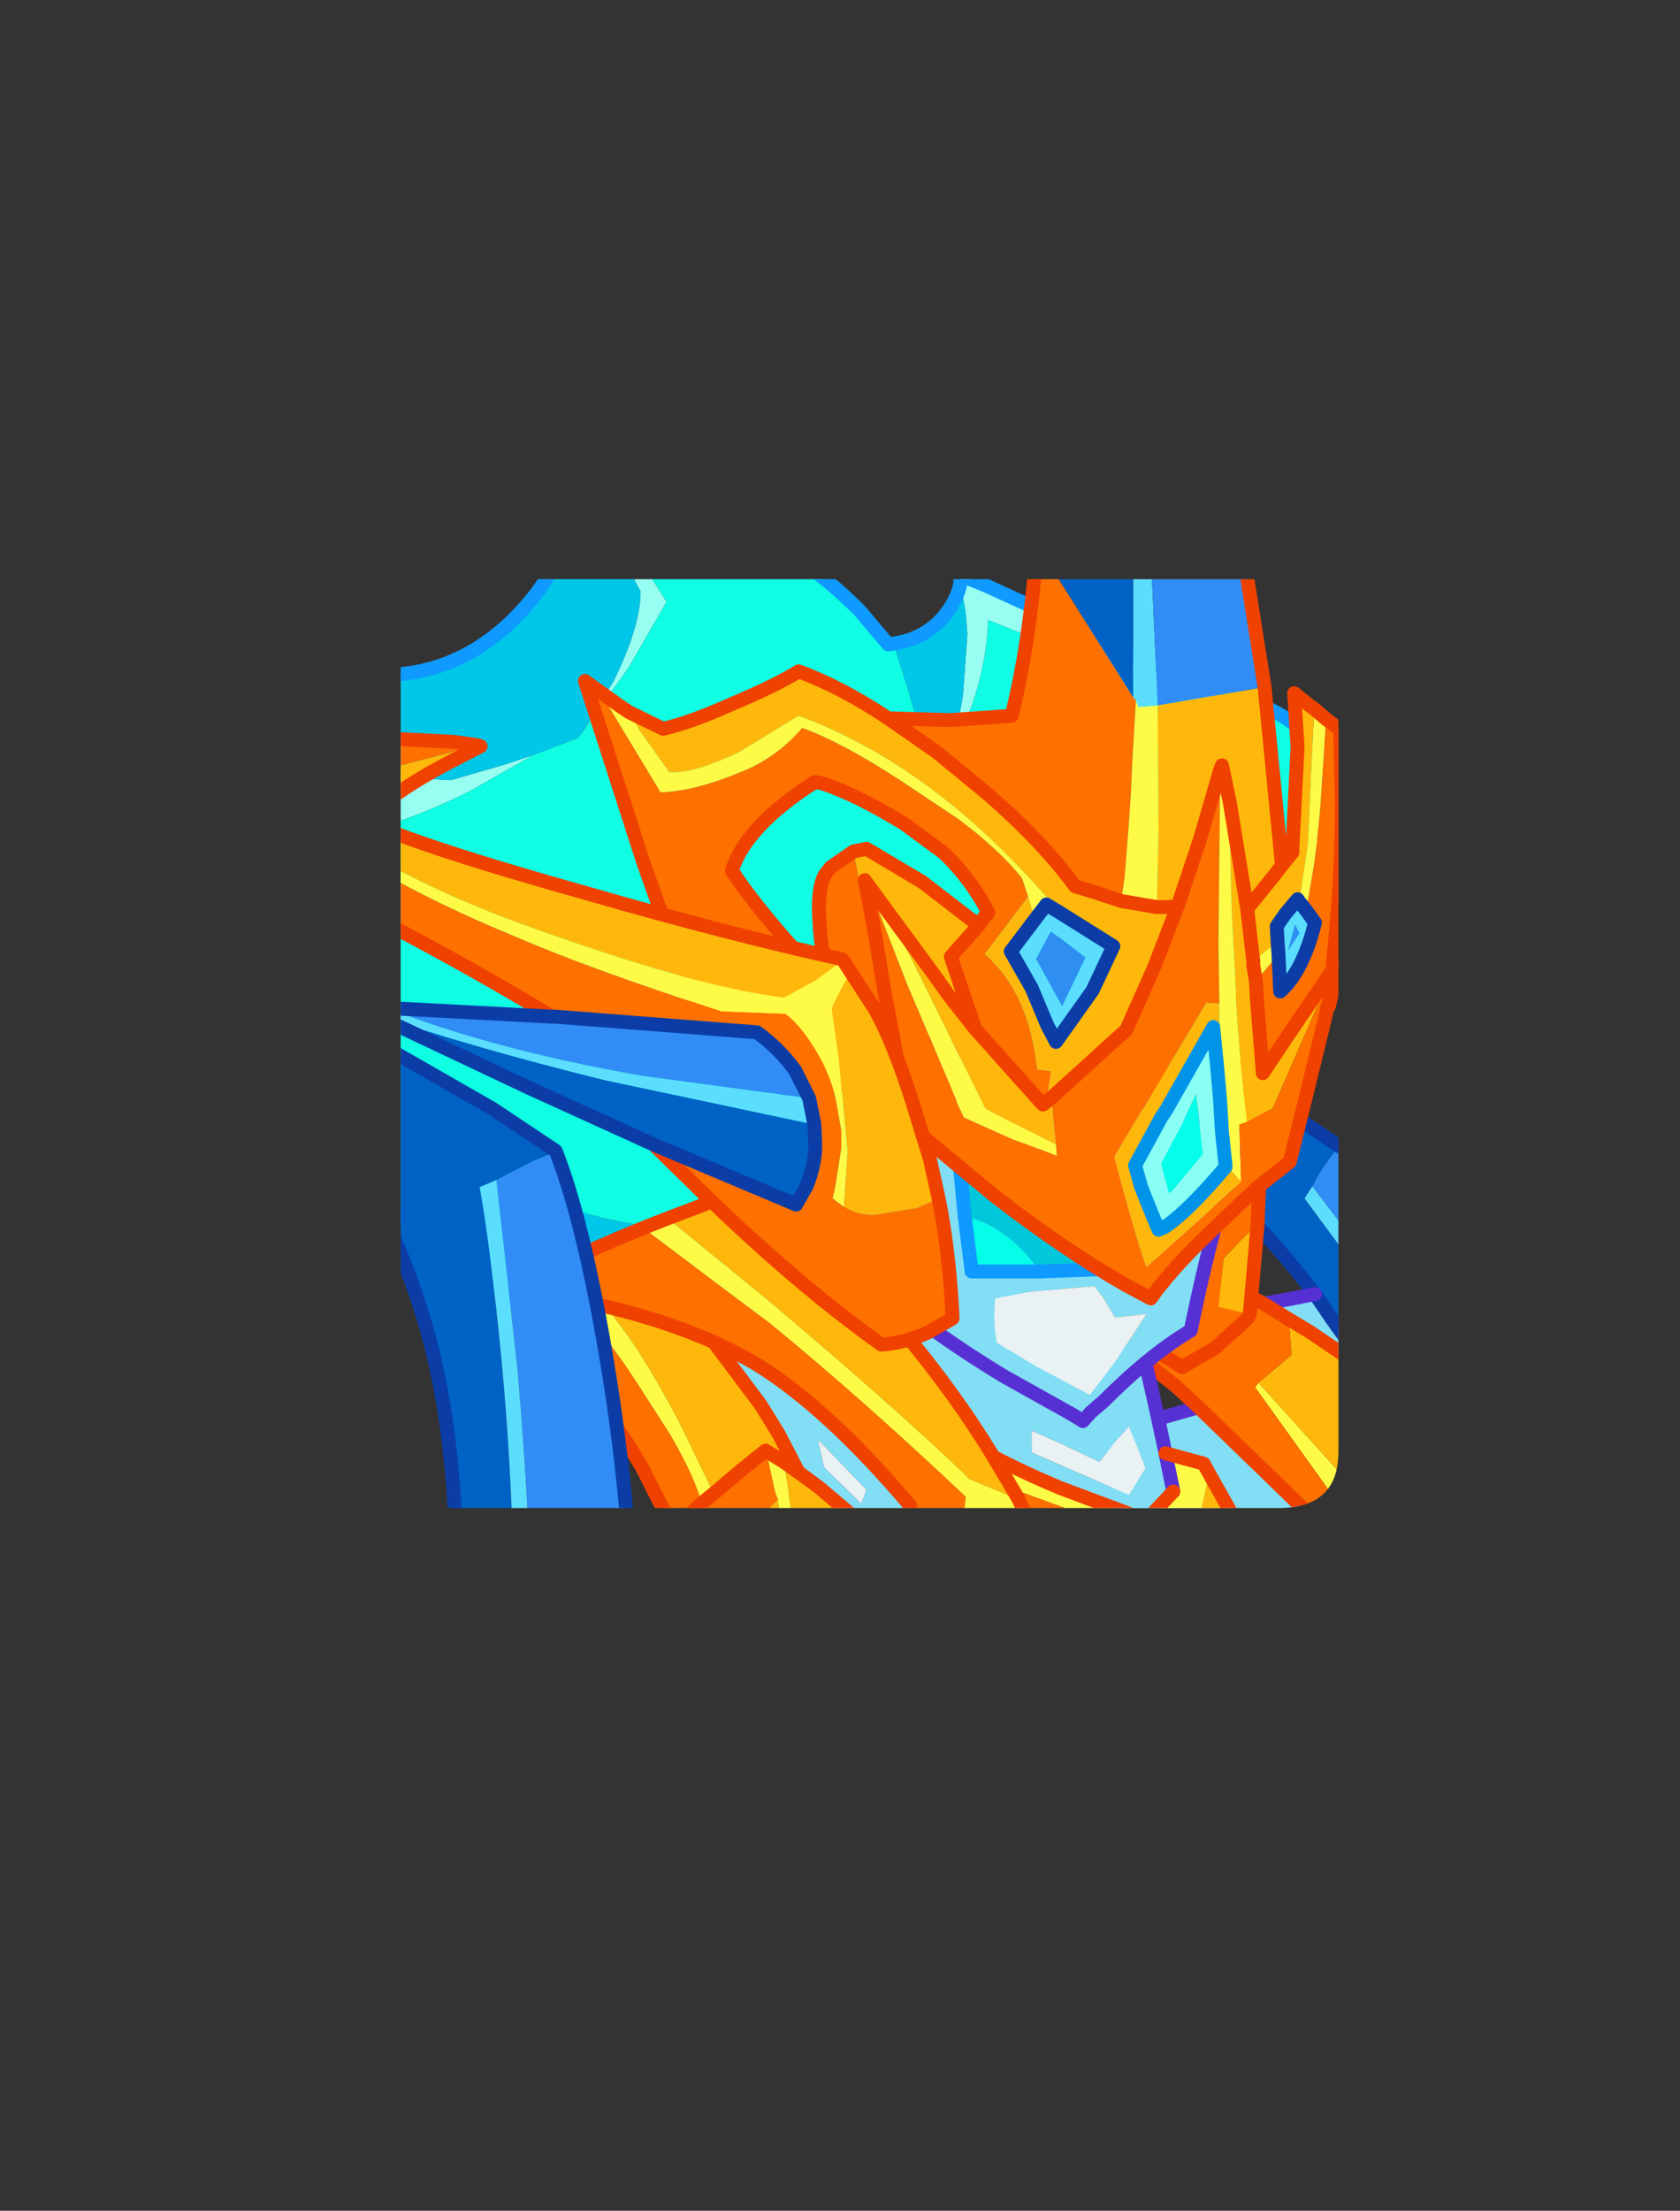 <?xml version="1.0" encoding="UTF-8" standalone="no"?>
<svg xmlns:ffdec="https://www.free-decompiler.com/flash" xmlns:xlink="http://www.w3.org/1999/xlink" ffdec:objectType="frame" height="127.1px" width="96.65px" xmlns="http://www.w3.org/2000/svg">
  <rect width="100%" height="100%" fill="#333333" stroke="none"/>
  <g transform="matrix(1.0, 0.0, 0.0, 1.0, 23.05, 33.3)">
    <clipPath id="clipPath0" transform="matrix(1.0, 0.0, 0.0, 1.0, 0.0, 0.0)">
      <path d="M50.5 0.0 Q53.95 0.0 53.95 3.3 L53.95 50.15 Q53.95 53.4 50.5 53.4 L3.3 53.4 Q0.0 53.4 0.0 50.15 L0.0 3.3 Q0.0 0.0 3.3 0.0 L50.5 0.0" fill="#000000" fill-rule="evenodd" stroke="none"/>
    </clipPath>
    <g clip-path="url(#clipPath0)">
      <use ffdec:characterId="2" height="127.1" transform="matrix(1.0, 0.0, 0.0, 1.0, -23.05, -33.3)" width="96.65" xlink:href="#shape1"/>
    </g>
    <use ffdec:characterId="3" height="53.4" transform="matrix(1.0, 0.0, 0.0, 1.0, 0.0, 0.0)" width="53.95" xlink:href="#shape2"/>
  </g>
  <defs>
    <g id="shape1" transform="matrix(1.0, 0.0, 0.0, 1.0, 23.05, 33.3)">
      <path d="M32.2 0.25 L32.2 -0.2 Q32.95 0.05 33.75 0.4 L40.75 3.6 Q45.75 6.1 50.05 7.5 46.35 7.5 43.1 6.05 L33.8 2.35 Q33.7 5.95 31.75 9.9 L30.2 12.65 30.35 10.85 30.5 11.75 Q31.9 9.6 32.35 6.65 L32.6 3.15 32.5 1.9 32.2 0.25 M-11.25 2.75 L-7.45 2.7 -5.2 6.55 Q-1.35 11.55 2.9 11.55 L6.0 10.65 7.65 10.1 4.05 12.15 Q0.45 13.95 -2.4 14.55 -4.4 9.45 -7.55 5.8 -9.2 3.85 -11.25 2.75 M7.25 -5.65 L7.15 -5.8 10.6 -5.5 12.5 -3.1 15.3 1.3 13.1 5.1 10.45 8.8 10.9 8.1 11.8 6.55 12.2 5.95 Q13.8 2.75 13.8 0.7 L13.1 -0.6 Q11.1 -3.65 7.25 -5.65" fill="#98fff3" fill-rule="evenodd" stroke="none"/>
      <path d="M16.75 43.1 Q14.7 43.75 12.95 44.5 5.05 41.7 -0.05 36.75 -3.4 33.45 -5.9 28.0 L-7.25 24.75 Q-6.85 22.05 -6.85 20.0 -6.85 13.9 -8.35 9.45 -5.95 11.55 -4.1 15.35 -1.8 20.3 -2.0 25.05 1.3 31.5 6.05 34.45 10.0 36.9 15.8 37.35 16.8 39.35 16.8 41.4 L16.75 43.1 M-7.45 2.7 L-6.45 2.65 -6.05 3.1 -4.25 4.5 Q-2.5 5.5 -1.0 5.5 3.2 5.5 6.45 2.35 7.95 0.85 8.65 -0.5 L8.05 -3.65 7.25 -5.65 Q11.1 -3.65 13.1 -0.6 L13.8 0.7 Q13.8 2.75 12.2 5.95 L11.8 6.55 10.9 8.1 10.45 8.8 10.2 9.15 10.15 9.15 7.65 10.1 6.0 10.65 2.9 11.55 Q-1.35 11.55 -5.2 6.55 L-7.45 2.7 M28.35 3.7 Q30.1 3.45 31.2 2.2 32.0 1.25 32.2 0.25 L32.5 1.9 32.6 3.15 32.35 6.65 Q31.9 9.6 30.5 11.75 L30.35 10.85 29.8 8.5 29.25 6.55 28.35 3.7" fill="#00c8e9" fill-rule="evenodd" stroke="none"/>
      <path d="M50.05 7.5 Q53.8 9.35 53.35 13.0 L53.1 15.05 Q52.35 19.6 49.95 25.35 47.3 31.7 45.15 35.45 L43.3 38.5 Q38.15 38.05 28.2 40.1 21.7 41.4 16.75 43.1 L16.8 41.4 Q16.8 39.35 15.8 37.35 10.0 36.9 6.05 34.45 1.3 31.5 -2.0 25.05 -1.8 20.3 -4.1 15.35 -5.95 11.55 -8.35 9.45 -9.75 5.35 -12.45 2.75 L-11.25 2.75 Q-9.2 3.85 -7.55 5.8 -4.4 9.45 -2.4 14.55 0.45 13.95 4.05 12.15 L7.65 10.1 10.15 9.15 10.2 9.15 10.45 8.8 13.1 5.1 15.3 1.3 12.5 -3.1 10.6 -5.5 11.2 -5.5 Q14.35 -5.1 19.0 -3.2 22.9 -1.7 26.4 1.8 L28.05 3.75 28.35 3.7 29.25 6.55 29.8 8.5 30.35 10.85 30.2 12.65 31.75 9.9 Q33.7 5.95 33.8 2.35 L43.1 6.05 Q46.35 7.5 50.05 7.5" fill="#0fffe5" fill-rule="evenodd" stroke="none"/>
      <path d="M32.2 0.25 L32.2 -0.2 Q32.95 0.05 33.75 0.4 L40.75 3.6 Q45.75 6.1 50.05 7.5 53.8 9.35 53.35 13.0 L53.1 15.05 Q52.35 19.6 49.95 25.35 47.3 31.7 45.15 35.45 L43.3 38.5 Q38.15 38.05 28.2 40.1 21.7 41.4 16.75 43.1 14.7 43.75 12.95 44.5 5.05 41.7 -0.05 36.75 -3.4 33.45 -5.9 28.0 L-7.25 24.75 Q-6.85 22.05 -6.85 20.0 -6.85 13.9 -8.35 9.45 -9.75 5.35 -12.45 2.75 L-11.25 2.75 -7.45 2.7 -6.45 2.65 -6.05 3.1 -4.25 4.5 Q-2.5 5.5 -1.0 5.5 3.2 5.5 6.45 2.35 7.95 0.85 8.65 -0.5 L8.05 -3.65 7.25 -5.65 7.15 -5.8 10.6 -5.5 11.2 -5.5 Q14.35 -5.1 19.0 -3.2 22.9 -1.7 26.4 1.8 L28.05 3.75 28.35 3.7 Q30.1 3.45 31.2 2.2 32.0 1.25 32.2 0.25 Z" fill="none" stroke="#0e9bff" stroke-linecap="round" stroke-linejoin="round" stroke-width="0.8"/>
      <path d="M65.95 44.95 L66.55 45.2 67.45 45.6 71.5 54.45 71.35 54.95 71.05 56.05 68.25 50.15 65.95 44.95" fill="#eaf2f4" fill-rule="evenodd" stroke="none"/>
      <path d="M65.95 44.95 L68.25 50.15 71.05 56.05 71.35 54.95 71.5 54.45 67.45 45.6 66.55 45.2 65.95 44.95 M62.3 41.45 Q64.95 42.15 67.15 43.15 68.9 45.85 70.7 50.0 L72.85 55.3 73.2 56.35 72.0 58.6 Q71.0 60.05 69.55 60.65 L69.7 58.6 69.75 57.4 69.75 57.05 69.55 56.65 64.75 46.25 62.3 41.45 M55.8 45.65 L53.55 44.15 52.35 43.3 51.1 42.55 49.65 41.65 51.05 41.4 52.6 41.1 53.55 42.5 55.8 45.65 M52.15 64.6 L51.55 64.6 45.05 64.0 42.05 63.35 41.3 58.65 40.15 49.25 45.9 47.6 52.2 53.7 52.55 60.1 52.15 64.4 52.15 64.6" fill="#82dff5" fill-rule="evenodd" stroke="none"/>
      <path d="M54.0 32.6 L54.3 32.8 59.75 37.05 61.05 39.25 62.3 41.45 64.75 46.25 69.55 56.65 69.75 57.05 69.75 57.4 68.1 57.65 67.35 57.65 67.15 57.65 65.6 53.45 61.25 51.6 61.15 51.6 61.15 51.55 60.45 48.55 59.2 43.75 53.55 36.35 52.45 34.9 Q52.95 33.9 53.55 33.15 L54.0 32.6" fill="#318ef6" fill-rule="evenodd" stroke="none"/>
      <path d="M69.55 60.65 L69.3 63.7 69.3 64.1 69.2 64.9 69.0 66.4 68.7 68.35 67.25 69.7 65.75 70.95 66.45 67.4 66.75 65.85 67.4 62.3 66.5 59.4 66.25 58.6 65.05 55.0 61.1 52.55 61.0 52.85 60.5 54.1 58.85 58.6 58.35 59.75 58.4 56.45 58.4 54.95 58.05 48.3 58.0 47.7 57.95 47.35 57.2 46.8 55.8 45.65 53.55 42.5 52.6 41.1 Q49.3 36.85 46.65 34.7 L47.05 31.95 51.9 31.2 53.55 32.3 54.0 32.6 53.55 33.15 Q52.95 33.9 52.45 34.9 L52.0 35.6 53.55 37.7 58.4 44.2 60.55 51.3 61.15 51.6 61.25 51.6 65.6 53.45 67.15 57.65 67.35 57.65 68.1 57.65 69.75 57.4 69.7 58.6 69.55 60.65" fill="#0062c6" fill-rule="evenodd" stroke="none"/>
      <path d="M52.45 34.9 L53.55 36.35 59.2 43.75 60.45 48.55 61.15 51.55 61.15 51.6 60.55 51.3 58.4 44.2 53.55 37.7 52.0 35.6 52.45 34.9" fill="#5bdfff" fill-rule="evenodd" stroke="none"/>
      <path d="M63.8 68.35 L64.4 67.0 64.1 70.65 64.05 71.25 63.8 73.95 Q63.45 74.05 63.2 74.25 L63.5 72.05 63.65 70.65 63.65 70.4 63.65 70.3 63.8 68.35" fill="#fffc46" fill-rule="evenodd" stroke="none"/>
      <path d="M54.0 32.6 L54.3 32.8 59.75 37.05 61.05 39.25 62.3 41.45 64.75 46.25 69.55 56.65 69.75 57.05 69.75 57.4 69.7 58.6 69.55 60.65 69.3 63.7 69.3 64.1 69.2 64.9 69.0 66.4 68.7 68.35 67.25 69.7 65.75 70.95 M52.6 41.1 Q49.3 36.85 46.65 34.7 L47.05 31.95 51.9 31.2 53.55 32.3 54.0 32.6 M55.8 45.65 L53.55 42.5 52.6 41.1" fill="none" stroke="#0c3da8" stroke-linecap="round" stroke-linejoin="round" stroke-width="0.8"/>
      <path d="M62.3 41.45 Q64.95 42.15 67.15 43.15 68.9 45.85 70.7 50.0 L72.85 55.3 73.2 56.35 72.0 58.6 Q71.0 60.05 69.55 60.65 M49.65 41.65 L51.05 41.4 52.6 41.1 M52.15 64.6 L51.55 64.6 45.05 64.0 42.05 63.35 41.3 58.65 40.15 49.25 45.9 47.6" fill="none" stroke="#5730d4" stroke-linecap="round" stroke-linejoin="round" stroke-width="0.8"/>
      <path d="M58.4 69.7 L58.55 69.75 59.25 70.85 58.9 72.1 59.1 72.4 61.75 78.55 64.6 84.55 62.95 86.85 59.7 90.65 60.05 89.65 63.1 86.1 64.0 84.6 61.45 78.8 Q59.75 74.9 58.1 72.45 L57.95 72.25 58.4 69.7" fill="#fffc46" fill-rule="evenodd" stroke="none"/>
      <path d="M60.05 89.65 L60.25 88.7 60.75 86.3 62.2 83.7 Q61.35 80.15 59.15 76.95 57.1 73.95 54.65 72.7 L54.9 68.0 56.85 68.85 58.4 69.7 57.95 72.25 58.1 72.45 Q59.75 74.9 61.45 78.8 L64.0 84.6 63.1 86.1 60.05 89.65" fill="#ff7000" fill-rule="evenodd" stroke="none"/>
      <path d="M59.25 70.85 Q60.95 73.3 63.05 77.65 66.1 83.9 65.95 85.4 L65.5 86.35 Q62.8 91.4 59.2 92.05 L59.7 90.65 62.95 86.85 64.6 84.55 61.75 78.55 59.1 72.4 58.9 72.1 59.25 70.85" fill="#ffb90b" fill-rule="evenodd" stroke="none"/>
      <path d="M58.4 69.7 L58.55 69.75 59.25 70.85 Q60.95 73.3 63.05 77.65 66.1 83.9 65.95 85.4 L65.5 86.35 Q62.8 91.4 59.2 92.05 L59.7 90.65 60.05 89.65 60.25 88.7 60.75 86.3 62.2 83.7 Q61.35 80.15 59.15 76.95 57.1 73.95 54.65 72.7 L54.9 68.0 56.85 68.85 58.4 69.7 Z" fill="none" stroke="#f04100" stroke-linecap="round" stroke-linejoin="round" stroke-width="0.8"/>
      <path d="M49.35 46.2 L54.6 52.0 55.55 50.55 56.25 49.2 57.2 46.8 57.95 47.35 58.0 47.7 58.05 48.3 56.85 50.1 55.95 51.7 55.1 53.5 55.1 58.3 55.2 60.2 54.35 59.45 54.35 53.7 49.15 46.45 49.35 46.2 M61.0 52.85 L61.1 52.55 61.95 53.05 62.05 53.35 62.8 54.9 62.85 54.95 64.55 58.95 63.4 56.85 63.15 57.6 62.45 56.05 61.0 52.85" fill="#fffc46" fill-rule="evenodd" stroke="none"/>
      <path d="M57.2 46.8 L56.25 49.2 55.55 50.55 54.6 52.0 49.35 46.2 51.25 44.6 51.1 42.55 52.35 43.3 55.8 45.65 57.2 46.8 M55.2 60.2 L55.1 58.3 55.1 53.5 55.95 51.7 56.85 50.1 58.05 48.3 58.4 54.95 57.1 57.65 55.6 60.7 55.2 60.2 M61.95 53.05 L65.05 55.0 66.5 59.4 67.4 62.3 66.75 65.85 66.45 67.4 65.75 70.95 65.65 71.2 65.2 73.2 Q64.45 73.6 63.8 73.95 L64.05 71.25 64.1 70.65 64.4 67.0 64.95 65.65 65.9 62.7 65.15 60.45 64.55 58.95 62.85 54.95 62.8 54.9 62.05 53.35 61.95 53.05 M62.45 56.05 L63.15 57.6 61.1 64.05 Q61.7 65.45 62.45 66.65 L63.65 68.65 63.8 68.35 63.65 70.3 63.65 70.4 63.65 70.65 61.65 67.75 59.75 64.5 62.45 56.05" fill="#ffb90b" fill-rule="evenodd" stroke="none"/>
      <path d="M49.35 46.2 L49.15 46.45 54.35 53.7 54.35 59.45 55.2 60.2 55.6 60.7 57.1 57.65 58.4 54.95 58.4 56.45 58.35 59.75 60.5 54.1 61.0 52.85 62.45 56.05 59.75 64.5 61.65 67.75 63.65 70.65 63.5 72.05 63.2 74.25 61.65 74.85 Q59.95 71.3 59.2 69.2 L58.65 67.7 58.0 65.6 54.5 67.15 51.65 68.3 52.15 64.6 52.15 64.4 52.55 60.1 52.2 53.7 45.9 47.6 44.6 46.4 39.2 42.15 46.35 39.9 49.65 41.65 51.1 42.55 51.25 44.6 49.35 46.2 M58.0 65.6 L57.1 62.8 58.35 59.75 57.1 62.8 58.0 65.6" fill="#ff7000" fill-rule="evenodd" stroke="none"/>
      <path d="M64.55 58.95 L65.15 60.45 65.9 62.7 64.95 65.65 64.4 67.0 63.8 68.35 63.65 68.65 62.45 66.65 Q61.7 65.45 61.1 64.05 L63.15 57.6 63.4 56.85 64.55 58.95 M63.8 65.0 L64.65 62.7 63.75 60.05 Q63.25 61.2 62.5 63.9 L63.65 65.35 63.8 65.0" fill="#8afff5" fill-rule="evenodd" stroke="none"/>
      <path d="M63.8 65.0 L63.65 65.35 62.5 63.9 Q63.25 61.2 63.75 60.05 L64.65 62.7 63.8 65.0" fill="#04ffeb" fill-rule="evenodd" stroke="none"/>
      <path d="M58.05 48.3 L58.0 47.7 57.95 47.35 57.2 46.8 55.8 45.65 52.35 43.3 51.1 42.55 49.65 41.65 46.35 39.9 39.2 42.15 44.6 46.4 45.9 47.6 52.2 53.7 52.55 60.1 52.15 64.4 52.15 64.6 51.65 68.3 54.5 67.15 58.0 65.6 58.65 67.7 59.2 69.2 Q59.95 71.3 61.65 74.85 L63.2 74.25 Q63.45 74.05 63.8 73.95 64.45 73.6 65.2 73.2 L65.65 71.2 65.75 70.95 66.45 67.4 66.75 65.85 67.4 62.3 66.5 59.4 65.05 55.0 61.95 53.05 61.1 52.55 61.0 52.85 60.5 54.1 58.35 59.75 57.1 62.8 58.0 65.6 M58.4 54.95 L58.4 56.45 58.35 59.75 M58.05 48.3 L58.4 54.95" fill="none" stroke="#f04100" stroke-linecap="round" stroke-linejoin="round" stroke-width="0.8"/>
      <path d="M64.55 58.95 L65.15 60.45 65.9 62.7 64.95 65.65 64.4 67.0 63.8 68.35 63.65 68.65 62.45 66.65 Q61.7 65.45 61.1 64.05 L63.15 57.6 63.4 56.85 64.55 58.95 Z" fill="none" stroke="#0095e9" stroke-linecap="round" stroke-linejoin="round" stroke-width="0.8"/>
      <path d="M25.55 39.55 L26.75 39.4 31.7 39.15 34.75 40.2 42.15 42.5 Q42.75 44.3 44.0 50.25 L44.45 52.45 42.9 54.1 37.95 52.25 Q35.8 51.35 34.1 50.45 31.95 46.9 28.95 43.3 L25.55 39.55 M28.55 56.35 L24.1 52.6 23.15 51.85 21.75 49.15 20.7 47.45 18.0 43.85 Q19.3 44.45 20.5 45.15 24.6 47.7 29.3 53.25 L28.55 56.35 M38.1 49.75 L36.3 48.95 36.3 50.2 41.9 52.65 42.85 51.1 41.9 48.7 41.1 49.6 40.2 50.75 38.1 49.75 M24.35 51.05 L26.5 53.15 26.8 52.35 24.0 49.45 24.35 51.05" fill="#82dff5" fill-rule="evenodd" stroke="none"/>
      <path d="M38.1 49.75 L40.2 50.75 41.1 49.6 41.9 48.7 42.85 51.1 41.9 52.65 36.3 50.2 36.3 48.95 38.1 49.75 M24.35 51.05 L24.0 49.45 26.8 52.35 26.5 53.15 24.35 51.05" fill="#eaf2f4" fill-rule="evenodd" stroke="none"/>
      <path d="M46.5 51.4 L48.55 55.05 50.0 57.8 49.75 58.35 49.2 59.6 48.3 61.45 47.15 58.9 46.8 58.15 46.05 56.65 45.75 56.15 45.55 55.85 46.5 51.4 M55.4 70.55 L56.8 70.85 57.35 74.75 55.8 75.1 54.35 80.05 52.5 84.9 52.3 81.05 52.3 80.85 52.3 80.15 52.55 79.35 53.5 75.55 54.35 72.2 55.3 72.0 55.4 70.55 M26.1 69.85 L27.6 65.0 28.05 63.15 Q30.35 60.5 31.85 57.25 L33.5 53.8 35.9 55.95 37.3 57.5 Q35.8 60.2 32.45 63.8 L32.05 64.15 32.05 64.2 30.2 66.15 26.1 69.85 M23.15 51.85 L22.05 51.15 21.05 50.5 18.15 52.85 16.0 48.4 15.15 46.85 Q13.55 43.95 11.75 41.8 15.15 42.6 18.0 43.85 L20.7 47.45 21.75 49.15 23.15 51.85 M15.35 36.75 L20.35 34.85 Q22.8 36.65 25.55 39.55 L28.95 43.3 Q31.95 46.9 34.1 50.45 L35.2 52.3 35.55 52.9 35.05 52.7 32.65 51.7 32.55 51.55 Q28.25 47.45 21.6 41.85 L15.35 36.75 M32.85 65.45 L34.0 68.45 35.0 70.55 34.65 70.85 32.95 70.25 32.6 67.95 32.3 66.05 32.85 65.45 M34.7 72.65 L34.9 73.1 35.35 74.05 Q36.2 75.8 36.9 76.45 36.75 76.55 36.55 76.75 L35.7 76.5 34.45 76.1 34.1 74.05 34.05 73.55 34.7 72.65 M55.75 71.95 L55.3 72.0 55.75 71.95" fill="#ffb90b" fill-rule="evenodd" stroke="none"/>
      <path d="M44.0 50.25 L46.2 50.85 46.5 51.4 45.55 55.85 45.75 56.15 46.05 56.65 46.8 58.15 47.15 58.9 48.3 61.45 48.05 61.9 47.9 62.2 45.55 58.15 45.2 57.6 43.7 55.4 35.2 52.3 34.1 50.45 Q35.8 51.35 37.95 52.25 L42.9 54.1 44.45 52.45 44.0 50.25 M52.5 84.9 L52.45 84.95 52.15 84.75 51.55 82.05 51.4 81.45 51.1 80.4 44.7 75.85 Q40.4 72.95 38.05 71.9 L38.65 71.4 41.3 72.6 Q44.1 73.9 45.3 74.65 L51.2 78.45 51.4 78.65 51.85 77.7 54.0 72.25 54.35 72.2 53.5 75.55 52.55 79.35 52.3 80.15 52.3 80.85 52.3 81.05 52.5 84.9 M28.05 63.15 L28.1 62.65 30.2 59.5 Q32.25 55.7 32.5 52.75 26.4 47.0 21.2 42.75 L13.95 37.3 15.35 36.75 21.6 41.85 Q28.25 47.45 32.55 51.55 L32.65 51.7 35.05 52.7 35.55 52.9 37.45 57.1 37.35 57.3 37.3 57.5 35.9 55.95 33.5 53.8 31.85 57.25 Q30.35 60.5 28.05 63.15 M18.15 52.85 L17.4 53.5 Q17.05 51.8 15.45 49.1 L13.65 46.3 Q11.7 43.25 9.8 41.4 L11.75 41.8 Q13.55 43.95 15.15 46.85 L16.0 48.4 18.15 52.85 M32.3 66.05 L32.6 67.95 32.95 70.25 32.3 69.9 32.2 69.85 31.85 66.55 32.3 66.05 M34.05 73.55 L34.1 74.05 34.45 76.1 33.85 75.85 33.7 74.0 34.05 73.55" fill="#fffc46" fill-rule="evenodd" stroke="none"/>
      <path d="M29.75 78.25 L28.45 75.65 31.9 73.15 32.05 73.0 32.05 73.4 32.45 76.3 29.75 78.25 M26.75 74.0 L25.55 71.4 26.1 69.85 30.2 66.15 30.35 67.65 30.75 70.4 26.75 74.0 M37.3 57.5 L37.35 57.3 41.6 59.35 47.75 62.35 47.9 62.2 48.05 61.9 48.95 63.9 Q50.5 67.45 51.05 69.3 L51.2 70.45 51.3 75.1 51.2 78.45 45.3 74.65 Q44.1 73.9 41.3 72.6 L38.65 71.4 38.05 71.9 36.5 73.1 35.35 74.05 34.9 73.1 34.7 72.65 34.1 71.35 34.65 70.85 35.0 70.55 34.0 68.45 32.85 65.45 32.45 63.8 Q35.8 60.2 37.3 57.5" fill="#0062c6" fill-rule="evenodd" stroke="none"/>
      <path d="M52.15 84.75 L49.8 83.45 45.25 80.55 39.85 76.7 39.3 77.05 Q34.7 79.6 32.75 80.8 L32.3 81.05 31.75 79.9 30.15 80.95 28.85 78.9 29.75 78.25 32.45 76.3 32.05 73.4 32.05 73.0 31.9 73.15 28.45 75.65 27.3 76.4 26.4 75.4 25.9 74.75 26.75 74.0 30.75 70.4 30.35 67.65 30.2 66.15 32.05 64.2 32.05 64.15 32.45 63.8 32.85 65.45 32.3 66.05 31.85 66.55 32.2 69.85 32.3 69.9 32.95 70.25 34.65 70.85 34.1 71.35 34.7 72.65 34.05 73.55 33.7 74.0 33.85 75.85 34.45 76.1 35.7 76.5 36.55 76.75 Q36.75 76.55 36.9 76.45 36.2 75.8 35.35 74.05 L36.5 73.1 38.05 71.9 Q40.4 72.95 44.7 75.85 L51.1 80.4 51.4 81.45 51.55 82.05 52.15 84.75 M28.1 62.65 L28.7 58.2 28.9 56.7 28.55 56.35 29.3 53.25 Q24.6 47.7 20.5 45.15 19.3 44.45 18.0 43.85 15.15 42.6 11.75 41.8 L9.8 41.4 Q11.7 43.25 13.65 46.3 L15.45 49.1 Q17.05 51.8 17.4 53.5 L15.85 54.95 13.9 51.1 Q11.1 46.2 7.4 43.7 L6.7 40.95 6.6 40.55 7.9 39.9 12.5 37.9 13.95 37.3 21.2 42.75 Q26.4 47.0 32.5 52.75 32.25 55.7 30.2 59.5 L28.1 62.65 M35.55 52.9 L35.2 52.3 43.7 55.4 45.2 57.6 45.55 58.15 47.9 62.2 47.75 62.35 41.6 59.35 37.35 57.3 37.45 57.1 35.55 52.9 M9.8 41.4 L6.7 40.95 9.8 41.4 M34.1 71.35 L33.65 71.75 33.25 72.05 32.15 72.95 32.05 73.0 32.15 72.95 33.25 72.05 33.65 71.75 34.1 71.35 M36.55 76.75 L34.85 77.9 31.75 79.9 34.85 77.9 36.55 76.75" fill="#ff7000" fill-rule="evenodd" stroke="none"/>
      <path d="M49.75 58.35 Q52.55 60.15 53.95 61.35 54.6 62.95 54.95 65.45 L55.4 70.55 55.3 72.0 54.35 72.2 54.0 72.25 51.85 77.7 51.85 77.1 52.0 72.8 51.95 69.05 48.3 61.45 49.2 59.6 49.75 58.35" fill="#318ef6" fill-rule="evenodd" stroke="none"/>
      <path d="M51.2 78.45 L51.3 75.1 51.2 70.45 51.05 69.3 Q50.5 67.45 48.95 63.9 L48.05 61.9 48.3 61.45 51.95 69.05 52.0 72.8 51.85 77.1 51.85 77.7 51.4 78.65 51.2 78.45" fill="#5bdfff" fill-rule="evenodd" stroke="none"/>
      <path d="M25.55 39.55 L26.75 39.4 31.7 39.15 34.75 40.2 42.15 42.5 Q42.75 44.3 44.0 50.25 L44.45 52.45" fill="none" stroke="#5730d4" stroke-linecap="round" stroke-linejoin="round" stroke-width="0.8"/>
      <path d="M44.0 50.25 L46.2 50.85 46.5 51.4 48.55 55.05 50.0 57.8 49.75 58.35 49.2 59.6 48.3 61.45 48.05 61.9 47.9 62.2 47.75 62.35 41.6 59.35 37.35 57.3 37.45 57.1 35.55 52.9 35.2 52.3 34.1 50.45 Q35.8 51.35 37.95 52.25 L42.9 54.1 44.45 52.45 M55.4 70.55 L56.8 70.85 57.35 74.75 55.8 75.1 54.35 80.05 52.5 84.9 52.45 84.95 52.15 84.75 49.8 83.45 45.25 80.55 39.85 76.7 39.3 77.05 Q34.7 79.6 32.75 80.8 L32.3 81.05 31.75 79.9 30.15 80.95 28.85 78.9 29.75 78.25 32.45 76.3 32.05 73.4 32.05 73.0 32.15 72.95 33.25 72.05 33.65 71.75 34.1 71.35 34.7 72.65 34.9 73.1 35.35 74.05 36.5 73.1 38.05 71.9 38.65 71.4 41.3 72.6 Q44.1 73.9 45.3 74.65 L51.2 78.45 51.4 78.65 51.85 77.7 54.0 72.25 54.35 72.2 55.3 72.0 55.75 71.95 M28.45 75.65 L27.3 76.4 26.4 75.4 25.9 74.75 26.75 74.0 30.75 70.4 30.35 67.65 30.2 66.15 26.1 69.85 M28.9 56.7 L28.55 56.35 29.3 53.25 Q24.6 47.7 20.5 45.15 19.3 44.45 18.0 43.85 L20.7 47.45 21.75 49.15 23.15 51.85 M15.85 54.95 L13.9 51.1 Q11.1 46.2 7.4 43.7 L6.7 40.95 6.6 40.55 7.9 39.9 12.5 37.9 13.95 37.3 15.35 36.75 20.35 34.85 Q22.8 36.65 25.55 39.55 L28.95 43.3 Q31.95 46.9 34.1 50.45 M37.3 57.5 L37.35 57.3 M37.3 57.5 Q35.8 60.2 32.45 63.8 L32.85 65.45 34.0 68.45 35.0 70.55 34.65 70.85 34.1 71.35 M11.75 41.8 Q15.15 42.6 18.0 43.85 M11.75 41.8 L9.8 41.4 6.7 40.95 M28.45 75.65 L31.9 73.15 32.05 73.0 M32.45 63.8 L32.05 64.15 32.05 64.2 30.2 66.15 M36.55 76.75 Q36.75 76.55 36.9 76.45 36.2 75.8 35.35 74.05 M31.75 79.9 L34.85 77.9 36.55 76.75" fill="none" stroke="#f04100" stroke-linecap="round" stroke-linejoin="round" stroke-width="0.8"/>
      <path d="M49.75 58.35 Q52.55 60.15 53.95 61.35 54.6 62.95 54.95 65.45 L55.4 70.55 55.3 72.0 M29.75 78.25 L28.45 75.65 M26.75 74.0 L25.55 71.4" fill="none" stroke="#0c3da8" stroke-linecap="round" stroke-linejoin="round" stroke-width="0.8"/>
      <path d="M40.8 91.55 L41.05 93.4 38.65 93.1 35.8 92.75 34.0 92.5 31.85 91.95 26.45 90.2 21.95 88.45 Q18.2 87.05 14.4 81.65 12.15 78.4 11.05 75.65 L12.35 74.45 18.8 68.65 21.8 70.8 21.9 70.85 Q21.95 72.0 22.35 74.8 L22.5 75.95 23.35 77.05 20.1 77.55 19.1 77.8 18.45 77.95 Q21.75 83.3 29.7 87.35 L31.55 88.25 31.85 88.4 31.85 90.65 33.5 91.0 36.35 91.4 36.75 90.35 40.8 91.55" fill="#ff7000" fill-rule="evenodd" stroke="none"/>
      <path d="M40.55 90.15 L40.8 91.55 36.75 90.35 35.2 89.75 33.85 88.3 35.6 88.85 37.2 89.3 40.55 90.15 M31.85 88.4 L31.55 88.25 29.7 87.35 Q21.75 83.3 18.45 77.95 L19.1 77.8 20.6 79.55 Q23.55 82.8 26.9 84.95 28.2 85.85 29.8 86.6 L31.85 87.5 33.1 88.0 33.05 88.9 31.85 88.4" fill="#fffc46" fill-rule="evenodd" stroke="none"/>
      <path d="M23.35 77.05 Q26.05 80.3 30.25 83.4 31.9 84.65 33.7 85.65 L36.7 87.2 Q38.45 88.1 40.35 88.75 L40.55 90.15 37.2 89.3 35.6 88.85 33.85 88.3 33.2 87.5 33.1 88.0 31.85 87.5 29.8 86.6 Q28.2 85.85 26.9 84.95 23.55 82.8 20.6 79.55 L19.1 77.8 20.1 77.55 23.35 77.05 M36.75 90.35 L36.35 91.4 33.5 91.0 31.85 90.65 31.85 88.4 33.05 88.9 33.0 90.05 35.7 90.25 35.2 89.75 36.75 90.35" fill="#ffb90b" fill-rule="evenodd" stroke="none"/>
      <path d="M33.1 88.0 L33.2 87.5 33.85 88.3 35.2 89.75 35.7 90.25 33.0 90.05 33.05 88.9 33.1 88.0" fill="#04ffeb" fill-rule="evenodd" stroke="none"/>
      <path d="M40.8 91.55 L41.05 93.4 38.65 93.1 35.8 92.75 34.0 92.5 31.85 91.95 26.45 90.2 21.95 88.45 Q18.2 87.05 14.4 81.65 12.15 78.4 11.05 75.65 L12.35 74.45 18.8 68.65 21.8 70.8 21.9 70.85 Q21.95 72.0 22.35 74.8 L22.5 75.95 23.35 77.05 Q26.05 80.3 30.25 83.4 31.9 84.65 33.7 85.65 L36.7 87.2 Q38.45 88.1 40.35 88.75 L40.55 90.15 40.8 91.55" fill="none" stroke="#f04100" stroke-linecap="round" stroke-linejoin="round" stroke-width="0.8"/>
      <path d="M33.1 88.0 L33.2 87.5 33.85 88.3 35.2 89.75 35.7 90.25 33.0 90.05 33.05 88.9 33.1 88.0 Z" fill="none" stroke="#0095e9" stroke-linecap="round" stroke-linejoin="round" stroke-width="0.8"/>
      <path d="M19.05 80.85 L19.3 80.85 19.5 80.85 16.3 85.9 14.7 88.35 Q15.85 89.05 19.3 89.95 L20.1 90.2 19.9 90.5 Q14.7 90.1 12.5 89.25 L12.85 88.75 15.2 85.8 19.05 80.85 M4.5 78.45 L4.8 79.05 2.15 80.3 1.5 80.7 0.9 79.85 1.5 79.6 2.2 79.25 4.5 78.45" fill="#5bdfff" fill-rule="evenodd" stroke="none"/>
      <path d="M19.5 80.85 L26.35 79.9 Q25.4 82.0 23.1 85.65 L23.0 85.9 22.85 86.1 20.1 90.2 19.3 89.95 Q15.85 89.05 14.7 88.35 L16.3 85.9 19.5 80.85 M4.8 79.05 Q6.5 81.95 7.9 83.8 L9.4 85.65 9.7 85.6 9.65 85.9 6.85 84.9 5.25 83.9 Q2.9 82.35 1.5 80.7 L2.15 80.3 4.8 79.05" fill="#318ef6" fill-rule="evenodd" stroke="none"/>
      <path d="M9.7 85.6 L11.75 85.05 12.55 84.7 Q15.75 83.4 18.9 80.85 L19.05 80.85 15.2 85.8 12.85 88.75 12.5 89.25 Q14.7 90.1 19.9 90.5 L18.8 92.0 14.35 91.7 8.0 90.75 Q6.45 90.4 2.85 88.6 0.45 85.3 -2.65 80.0 L-4.75 76.5 -4.65 75.9 -4.65 75.85 -3.6 74.8 -1.5 73.15 -0.45 72.45 -0.3 72.45 0.8 71.95 1.0 72.05 3.75 77.25 4.5 78.45 2.2 79.25 1.5 79.6 0.9 79.85 1.5 80.7 Q2.9 82.35 5.25 83.9 L6.85 84.9 9.65 85.9 9.7 85.6" fill="#0062c6" fill-rule="evenodd" stroke="none"/>
      <path d="M9.7 85.6 L11.75 85.05 12.55 84.7 Q15.75 83.4 18.9 80.85 L19.05 80.85 19.3 80.85 19.5 80.85 26.35 79.9 Q25.4 82.0 23.1 85.65 L23.0 85.9 M22.85 86.1 L20.1 90.2 19.9 90.5 18.8 92.0 14.35 91.7 8.0 90.75 Q6.45 90.4 2.85 88.6 0.45 85.3 -2.65 80.0 L-4.75 76.5 M1.0 72.05 L3.75 77.25 4.5 78.45 4.8 79.05 Q6.5 81.95 7.9 83.8 L9.4 85.65 9.7 85.6" fill="none" stroke="#0c3da8" stroke-linecap="round" stroke-linejoin="round" stroke-width="0.8"/>
      <path d="M3.7 77.1 L1.2 78.0 -0.25 74.8 -1.65 71.95 Q0.8 70.1 3.0 63.9 L3.2 57.15 Q3.2 50.2 1.9 44.65 1.0 40.9 -0.8 36.9 L-5.3 33.65 -5.45 31.15 -5.85 27.45 -0.55 27.1 5.3 30.45 8.9 32.85 8.95 32.95 Q8.35 33.15 7.65 33.45 L5.5 34.55 4.55 34.95 Q5.15 38.25 5.8 44.85 6.45 51.8 6.5 58.15 L6.5 59.15 Q5.9 63.5 3.95 67.3 L1.35 71.4 1.65 72.05 3.7 77.1" fill="#0062c6" fill-rule="evenodd" stroke="none"/>
      <path d="M8.95 32.95 Q10.4 36.65 11.65 43.7 13.4 53.55 13.4 62.75 L13.3 68.0 11.45 70.4 Q8.15 74.7 4.7 76.75 L3.7 77.1 1.65 72.05 Q3.7 68.95 5.75 65.05 L7.4 61.65 Q7.65 56.1 6.7 45.2 L5.5 34.55 7.65 33.45 Q8.35 33.15 8.95 32.95" fill="#318ef6" fill-rule="evenodd" stroke="none"/>
      <path d="M1.65 72.05 L1.35 71.4 3.95 67.3 Q5.9 63.5 6.5 59.15 L6.5 58.15 Q6.45 51.8 5.8 44.85 5.15 38.25 4.55 34.95 L5.5 34.55 6.7 45.2 Q7.65 56.1 7.4 61.65 L5.75 65.05 Q3.7 68.95 1.65 72.05" fill="#5bdfff" fill-rule="evenodd" stroke="none"/>
      <path d="M3.7 77.1 L1.2 78.0 -0.25 74.8 -1.65 71.95 Q0.8 70.1 3.0 63.9 L3.2 57.15 Q3.2 50.2 1.9 44.65 1.0 40.9 -0.8 36.9 L-5.3 33.65 -5.45 31.15 -5.85 27.45 -0.55 27.1 5.3 30.45 8.9 32.85 8.95 32.95 Q10.4 36.65 11.65 43.7 13.4 53.55 13.4 62.75 L13.3 68.0 11.45 70.4 Q8.15 74.7 4.7 76.75 L3.7 77.1 Z" fill="none" stroke="#0c3da8" stroke-linecap="round" stroke-linejoin="round" stroke-width="0.8"/>
      <path d="M21.7 52.9 L21.55 52.55 21.2 50.95 21.0 50.1 22.05 50.75 22.3 52.3 22.4 53.1 22.8 55.15 21.9 54.4 21.75 53.45 21.7 52.9 M23.45 75.5 L23.15 73.3 23.15 72.95 23.05 72.05 22.8 69.85 23.1 70.15 23.75 68.5 24.0 71.45 24.15 72.8 24.15 73.0 24.2 74.4 23.75 75.5 23.45 75.5" fill="#fffc46" fill-rule="evenodd" stroke="none"/>
      <path d="M21.0 50.1 L21.2 50.95 21.55 52.55 21.7 52.9 16.9 57.85 13.55 61.35 18.25 67.25 Q20.85 70.3 23.05 72.05 L23.15 72.95 23.15 73.3 23.45 75.5 23.05 75.5 17.95 75.2 Q15.4 72.2 12.4 65.55 L10.0 60.0 12.5 57.6 15.8 54.55 17.35 53.1 18.15 52.45 Q19.7 51.1 21.0 50.1" fill="#ff7000" fill-rule="evenodd" stroke="none"/>
      <path d="M21.7 52.9 L21.75 53.45 21.9 54.4 19.1 57.05 17.8 58.35 16.15 60.1 15.1 61.3 15.85 62.3 17.1 63.9 Q19.7 67.05 21.6 68.85 L22.8 69.85 23.05 72.05 Q20.85 70.3 18.25 67.25 L13.55 61.35 16.9 57.85 21.7 52.9 M22.8 55.15 L22.4 53.1 22.3 52.3 22.05 50.75 23.1 51.5 24.05 52.2 28.5 55.95 28.85 56.35 28.7 57.85 28.1 62.25 28.05 62.75 27.55 64.6 26.05 69.45 25.5 71.0 24.85 72.75 24.65 73.15 24.2 74.4 24.15 73.0 24.15 72.8 24.0 71.45 23.75 68.5 25.45 62.8 26.35 58.3 23.4 55.6 22.8 55.15" fill="#ffb90b" fill-rule="evenodd" stroke="none"/>
      <path d="M21.9 54.4 L22.8 55.15 23.4 55.6 26.35 58.3 25.45 62.8 23.75 68.5 23.1 70.15 22.8 69.85 21.6 68.85 Q19.7 67.05 17.1 63.9 L15.85 62.3 15.1 61.3 16.15 60.1 17.8 58.35 19.1 57.05 21.9 54.4 M23.9 62.75 L24.6 59.4 21.9 56.35 20.1 58.3 17.6 61.5 20.1 64.55 22.45 67.25 23.35 64.85 23.9 62.75" fill="#8afff5" fill-rule="evenodd" stroke="none"/>
      <path d="M23.9 62.75 L23.35 64.85 22.45 67.25 20.1 64.55 17.6 61.5 20.1 58.3 21.9 56.35 24.6 59.4 23.9 62.75" fill="#04ffeb" fill-rule="evenodd" stroke="none"/>
      <path d="M22.05 50.75 L21.0 50.1 Q19.7 51.1 18.15 52.45 L17.35 53.1 15.8 54.55 12.5 57.6 10.0 60.0 12.4 65.55 Q15.4 72.2 17.95 75.2 L23.05 75.5 23.45 75.5 23.75 75.5 24.2 74.4 24.65 73.15 24.85 72.75 25.5 71.0 26.05 69.45 27.55 64.6 28.05 62.75 28.1 62.25 28.7 57.85 28.85 56.35 M22.05 50.75 L23.1 51.5 24.05 52.2 28.5 55.95" fill="none" stroke="#f04100" stroke-linecap="round" stroke-linejoin="round" stroke-width="0.8"/>
      <path d="M21.9 54.4 L22.8 55.15 23.4 55.6 26.35 58.3 25.45 62.8 23.75 68.5 23.1 70.15 22.8 69.85 21.6 68.85 Q19.7 67.05 17.1 63.9 L15.85 62.3 15.1 61.3 16.15 60.1 17.8 58.35 19.1 57.05 21.9 54.4 Z" fill="none" stroke="#0095e9" stroke-linecap="round" stroke-linejoin="round" stroke-width="0.8"/>
      <path d="M48.85 42.25 L48.75 42.45 48.4 42.8 46.85 44.2 44.95 45.3 41.95 43.4 38.4 40.7 Q38.75 38.25 39.65 34.95 40.75 31.05 41.75 28.9 L44.85 28.3 49.05 27.75 49.2 29.2 49.4 34.6 49.3 37.1 48.6 37.75 47.35 39.05 47.05 41.85 47.1 41.85 48.85 42.25" fill="#ff7000" fill-rule="evenodd" stroke="none"/>
      <path d="M49.3 37.1 L48.85 42.25 47.1 41.85 47.05 41.85 47.35 39.05 48.6 37.75 49.3 37.1" fill="#ffb90b" fill-rule="evenodd" stroke="none"/>
      <path d="M48.85 42.25 L48.75 42.45 48.4 42.8 46.85 44.2 44.95 45.3 41.95 43.4 38.4 40.7 Q38.75 38.25 39.65 34.95 40.75 31.05 41.75 28.9 L44.85 28.3 49.05 27.75 49.2 29.2 49.4 34.6 49.3 37.1 48.85 42.25 Z" fill="none" stroke="#f04100" stroke-linecap="round" stroke-linejoin="round" stroke-width="0.8"/>
      <path d="M28.7 26.25 Q32.05 26.9 38.45 28.8 45.1 30.7 48.65 32.1 47.05 35.35 45.45 43.2 43.15 44.55 40.45 47.25 L39.7 47.9 39.25 48.4 38.6 48.0 34.75 45.85 Q28.85 42.3 24.85 38.25 L27.5 29.75 28.7 26.25 M34.2 41.35 L34.15 42.2 Q34.15 43.2 34.3 43.9 L36.55 45.25 39.65 46.9 41.1 45.0 42.9 42.25 41.1 42.45 40.4 41.3 39.9 40.65 36.3 40.95 34.2 41.35" fill="#82dff5" fill-rule="evenodd" stroke="none"/>
      <path d="M34.2 41.35 L36.3 40.95 39.9 40.65 40.4 41.3 41.1 42.45 42.9 42.25 41.1 45.0 39.65 46.9 36.55 45.25 34.3 43.9 Q34.15 43.2 34.15 42.2 L34.2 41.35" fill="#eaf2f4" fill-rule="evenodd" stroke="none"/>
      <path d="M28.7 26.25 L27.5 29.75 24.85 38.25 Q28.85 42.3 34.75 45.85 L38.6 48.0 39.25 48.4 39.7 47.9 40.45 47.25 Q43.15 44.55 45.45 43.2 47.05 35.35 48.65 32.1 45.1 30.7 38.45 28.8 32.05 26.9 28.7 26.25 Z" fill="none" stroke="#5730d4" stroke-linecap="round" stroke-linejoin="round" stroke-width="0.8"/>
      <path d="M32.45 36.65 L32.25 34.55 31.85 30.7 33.15 31.95 36.4 35.3 39.8 38.6 40.8 39.65 36.8 39.8 36.05 38.9 Q34.4 37.05 32.45 36.65" fill="#00c9db" fill-rule="evenodd" stroke="none"/>
      <path d="M36.8 39.8 L35.75 39.8 32.85 39.8 32.45 36.65 Q34.4 37.05 36.05 38.9 L36.8 39.8" fill="#04ffeb" fill-rule="evenodd" stroke="none"/>
      <path d="M32.45 36.65 L32.25 34.55 31.85 30.7 33.15 31.95 36.4 35.3 39.8 38.6 40.8 39.65 36.8 39.8 35.75 39.8 32.85 39.8 32.45 36.65 Z" fill="none" stroke="#0e9bff" stroke-linecap="round" stroke-linejoin="round" stroke-width="0.8"/>
      <path d="M52.55 7.45 L53.25 8.05 52.9 13.2 52.7 15.25 52.55 16.4 52.1 19.05 51.7 18.55 52.2 15.2 52.55 7.45 M11.5 6.5 L12.7 7.35 13.15 7.65 13.75 8.7 15.45 11.1 15.75 11.1 Q17.0 11.1 19.45 9.95 L22.9 7.85 Q30.2 10.55 36.6 17.65 L38.05 19.25 37.15 18.7 36.5 19.55 36.1 18.25 35.75 17.2 Q34.5 15.6 32.1 13.8 L28.8 11.6 Q25.35 9.35 23.1 8.55 21.55 10.35 19.4 11.15 16.85 12.2 14.95 12.25 L11.9 7.2 11.5 6.5 M38.7 -32.65 L39.1 -32.9 40.4 -30.0 40.55 -29.5 41.85 -17.65 42.3 -13.2 42.05 -13.15 41.45 -13.05 41.4 -13.7 41.2 -15.85 Q40.2 -26.7 38.7 -32.65 M41.95 -6.7 L42.0 -6.7 42.35 -6.75 42.85 -6.8 43.15 -1.6 42.45 -1.5 42.4 -1.55 42.25 -1.7 42.1 -4.25 41.95 -6.7 M42.3 6.95 L42.35 7.1 42.45 7.35 43.55 7.25 43.6 14.45 43.5 18.85 41.45 18.5 41.65 17.15 41.85 14.6 42.0 12.5 42.1 10.35 42.3 6.95 M50.5 21.55 L50.0 22.15 49.2 23.1 49.05 22.2 49.05 21.95 50.45 20.85 50.5 21.55 M47.15 10.95 L47.25 10.7 47.7 12.85 Q47.7 16.5 47.85 19.85 L48.05 23.7 48.05 24.25 Q48.3 27.95 48.7 31.2 L48.25 31.35 48.35 34.65 47.45 33.65 47.25 31.8 47.15 30.1 47.1 29.45 46.95 27.8 46.8 26.3 46.95 25.95 47.1 25.65 47.1 24.4 47.05 21.15 47.05 20.5 47.15 10.95 M37.7 32.5 L37.75 33.15 36.85 32.8 35.2 32.2 32.4 30.95 32.0 30.1 31.95 29.9 29.1 23.2 26.95 17.65 28.05 19.15 33.65 30.45 34.9 31.1 35.2 31.25 36.9 32.1 37.7 32.5" fill="#fffc46" fill-rule="evenodd" stroke="none"/>
      <path d="M40.55 -29.5 L42.1 -25.2 45.55 -14.1 44.85 -13.95 43.55 -13.5 42.3 -13.2 41.85 -17.65 40.55 -29.5 M47.15 -7.75 L48.3 -2.6 45.25 -1.95 44.2 -1.8 43.15 -1.6 42.85 -6.8 44.55 -7.15 47.15 -7.75 M49.7 6.2 L50.7 16.45 51.3 15.7 51.3 15.5 51.6 9.65 51.4 6.55 52.4 7.35 52.55 7.45 52.2 15.2 51.7 18.55 51.6 18.4 51.05 19.05 50.85 19.3 50.4 19.95 50.45 20.85 49.05 21.95 49.05 22.2 49.2 23.1 49.25 23.95 49.25 24.05 49.6 28.4 50.9 26.45 53.55 22.55 53.1 23.7 50.55 29.55 50.15 30.45 Q49.5 30.75 48.7 31.2 48.3 27.95 48.05 24.25 L48.05 23.7 47.85 19.85 Q47.7 16.5 47.7 12.85 L47.25 10.7 47.15 10.95 46.0 14.9 44.7 18.8 44.1 18.85 43.5 18.85 44.1 18.85 44.7 18.8 43.35 22.3 41.75 25.9 37.45 29.8 37.55 31.05 37.7 32.5 36.9 32.1 35.2 31.25 34.9 31.1 33.65 30.45 28.05 19.15 30.55 22.55 31.55 23.95 33.05 25.85 31.55 23.95 30.55 22.55 28.05 19.15 26.95 17.65 26.7 17.3 27.2 19.9 26.4 17.4 26.05 15.65 26.8 15.5 30.0 17.4 30.65 17.9 33.25 19.9 31.65 21.7 33.05 25.85 36.85 30.1 36.95 30.2 37.15 30.05 37.4 28.3 36.6 28.2 Q36.2 23.85 33.6 21.55 L36.1 18.25 36.5 19.55 35.1 21.4 36.3 23.5 37.2 25.65 37.7 26.6 39.8 23.65 41.0 21.1 38.05 19.25 36.6 17.65 Q30.2 10.55 22.9 7.85 L19.45 9.95 Q17.0 11.1 15.75 11.1 L15.45 11.1 13.75 8.7 13.15 7.65 15.1 8.6 Q16.65 8.25 19.0 7.2 21.5 6.15 22.9 5.3 25.35 6.2 28.05 8.0 L30.85 9.95 33.65 12.25 Q36.85 15.0 38.8 17.65 L40.1 18.05 41.45 18.5 43.5 18.85 43.6 14.45 43.55 7.25 49.7 6.2 M50.7 16.45 L50.2 17.1 48.7 18.95 47.8 13.45 47.7 12.85 47.8 13.45 48.7 18.95 50.2 17.1 50.7 16.45 M47.1 24.4 L47.1 25.65 46.95 25.95 46.8 26.3 46.75 25.75 44.05 30.5 43.75 30.95 42.25 33.7 42.6 34.95 43.2 36.45 43.6 37.4 43.95 37.25 Q45.3 36.35 47.45 33.8 L47.45 33.65 48.35 34.65 45.6 37.15 42.9 39.55 Q42.4 38.2 41.45 34.7 L41.05 33.2 46.35 24.35 47.1 24.4 M49.05 21.95 L48.7 18.95 49.05 21.95 M37.45 29.8 L37.15 30.05 37.45 29.8 M37.85 27.1 L37.8 26.85 37.75 26.85 37.85 27.1" fill="#ffb90b" fill-rule="evenodd" stroke="none"/>
      <path d="M53.25 8.05 L54.05 8.65 54.15 12.65 Q54.15 16.7 53.8 20.35 L53.6 22.45 53.75 22.2 54.1 21.6 53.4 24.55 53.55 22.55 53.4 24.55 53.3 24.6 53.3 24.7 53.15 25.35 52.2 29.25 51.15 33.5 49.25 35.0 48.95 35.3 48.4 35.8 46.2 37.9 Q44.25 39.8 43.15 41.35 L41.75 40.6 Q38.15 38.55 34.15 35.45 L29.15 31.3 28.85 29.3 22.1 29.0 19.05 28.7 Q16.75 24.3 13.95 16.25 L10.6 5.85 11.5 6.5 11.9 7.2 14.95 12.25 Q16.85 12.2 19.4 11.15 21.55 10.35 23.1 8.55 25.35 9.35 28.8 11.6 L32.1 13.8 Q34.5 15.6 35.75 17.2 L36.1 18.25 33.6 21.55 Q36.2 23.85 36.6 28.2 L37.4 28.3 37.15 30.05 36.95 30.2 36.85 30.1 33.05 25.85 31.65 21.7 33.25 19.9 33.55 19.45 33.75 19.25 33.8 19.15 Q32.75 17.15 31.2 15.7 L28.95 14.05 Q26.25 12.4 24.3 11.75 L23.85 11.65 Q19.9 14.15 19.05 16.75 20.25 18.6 22.75 21.4 L24.8 23.65 Q24.2 21.7 24.1 19.8 23.95 17.8 24.4 17.0 L24.75 16.55 26.05 15.65 26.4 17.4 27.2 19.9 26.7 17.3 26.95 17.65 29.1 23.2 31.95 29.9 32.0 30.1 32.4 30.95 35.2 32.2 36.85 32.8 37.75 33.15 37.7 32.5 37.55 31.05 37.45 29.8 41.75 25.9 43.35 22.3 44.7 18.8 46.0 14.9 47.15 10.95 47.05 20.5 47.05 21.15 47.1 24.4 46.35 24.35 41.05 33.2 41.45 34.7 Q42.4 38.2 42.9 39.55 L45.6 37.15 48.35 34.65 48.25 31.35 48.7 31.2 Q49.5 30.75 50.15 30.45 L50.55 29.55 53.1 23.7 53.55 22.55 50.9 26.45 49.6 28.4 49.25 24.05 49.25 23.95 49.2 23.1 50.0 22.15 50.5 21.55 50.6 23.7 Q51.9 22.55 52.6 19.75 L52.1 19.05 52.55 16.4 52.7 15.25 52.9 13.2 53.25 8.05 M28.05 8.0 L31.65 8.1 35.15 7.85 Q36.25 3.4 36.6 -2.0 L42.15 6.8 42.3 6.95 42.1 10.35 42.0 12.5 41.85 14.6 41.65 17.15 41.45 18.5 40.1 18.05 38.8 17.65 Q36.85 15.0 33.65 12.25 L30.85 9.95 28.05 8.0 M36.7 -6.8 L36.7 -6.95 36.55 -11.25 38.05 -9.85 41.5 -6.8 41.7 -6.7 41.95 -6.7 42.1 -4.25 42.25 -1.7 42.15 -1.8 36.7 -6.8 M35.9 -15.8 L35.45 -17.4 35.2 -18.1 Q32.35 -19.45 26.2 -20.35 L18.95 -21.2 25.35 -25.1 Q33.8 -30.25 38.7 -32.65 40.2 -26.7 41.2 -15.85 L41.4 -13.7 41.45 -13.05 41.3 -13.0 40.9 -13.0 35.9 -15.8 M53.6 22.45 L53.6 22.5 53.55 22.55 53.6 22.5 53.6 22.45 M28.85 29.3 L28.4 26.7 27.85 23.8 27.2 19.9 27.85 23.8 28.4 26.7 28.85 29.3 M28.4 26.7 L24.8 23.65 28.4 26.7" fill="#ff7000" fill-rule="evenodd" stroke="none"/>
      <path d="M36.6 -2.0 L36.7 -6.8 42.15 -1.8 42.15 3.9 42.15 6.8 36.6 -2.0 M36.55 -11.25 L35.9 -15.8 40.9 -13.0 41.3 -13.0 41.45 -13.05 42.0 -6.7 41.95 -6.7 41.7 -6.7 41.5 -6.8 38.05 -9.85 36.55 -11.25" fill="#0062c6" fill-rule="evenodd" stroke="none"/>
      <path d="M45.55 -14.1 L46.5 -10.55 47.15 -7.75 44.55 -7.15 42.85 -6.8 42.3 -13.2 43.55 -13.5 44.85 -13.95 45.55 -14.1" fill="#2892ff" fill-rule="evenodd" stroke="none"/>
      <path d="M42.0 -6.7 L41.45 -13.05 42.05 -13.15 42.3 -13.2 42.85 -6.8 42.35 -6.75 42.0 -6.7 M42.25 -1.7 L42.4 -1.55 42.45 -1.5 43.15 -1.6 43.55 7.25 42.45 7.35 42.35 7.1 42.3 6.95 42.15 6.8 42.15 3.9 42.15 -1.8 42.25 -1.7 M52.1 19.05 L52.6 19.75 Q51.9 22.55 50.6 23.7 L50.5 21.55 50.45 20.85 50.4 19.95 50.85 19.3 51.05 19.05 51.6 18.4 51.7 18.55 52.1 19.05 M51.7 20.35 L51.45 19.85 51.05 21.35 51.7 20.35 M36.65 22.0 L38.05 24.55 39.4 21.75 38.1 20.75 37.4 20.25 36.55 21.85 36.65 22.0 M38.05 19.25 L41.0 21.1 39.8 23.65 37.7 26.6 37.2 25.65 36.3 23.5 35.1 21.4 36.5 19.55 37.15 18.7 38.05 19.25 M37.85 27.1 L37.75 26.85 37.8 26.85 37.85 27.1" fill="#5bdfff" fill-rule="evenodd" stroke="none"/>
      <path d="M48.3 -2.6 L49.7 6.2 43.55 7.25 43.15 -1.6 44.2 -1.8 45.25 -1.95 48.3 -2.6" fill="#318ef6" fill-rule="evenodd" stroke="none"/>
      <path d="M51.7 20.35 L51.05 21.35 51.45 19.85 51.7 20.35 M36.65 22.0 L36.55 21.85 37.4 20.25 38.1 20.75 39.4 21.75 38.05 24.55 36.65 22.0" fill="#2f8ff3" fill-rule="evenodd" stroke="none"/>
      <path d="M46.8 26.3 L46.95 27.8 47.1 29.45 47.15 30.1 47.25 31.8 47.45 33.65 47.45 33.8 Q45.3 36.35 43.95 37.25 L43.6 37.4 43.2 36.45 42.6 34.95 42.25 33.7 43.75 30.95 44.05 30.5 46.75 25.75 46.8 26.3 M45.4 30.35 L44.95 31.35 43.75 33.6 44.2 35.3 44.4 35.15 46.15 33.05 46.05 32.3 46.05 32.25 45.85 30.3 45.75 29.6 45.4 30.35" fill="#8afff5" fill-rule="evenodd" stroke="none"/>
      <path d="M45.4 30.35 L45.75 29.6 45.85 30.3 46.05 32.25 46.05 32.3 46.15 33.05 44.4 35.15 44.2 35.3 43.75 33.6 44.95 31.35 45.4 30.35" fill="#04ffeb" fill-rule="evenodd" stroke="none"/>
      <path d="M40.55 -29.5 L42.1 -25.2 45.55 -14.1 46.5 -10.55 47.15 -7.75 48.3 -2.6 49.7 6.2 50.7 16.45 51.3 15.7 51.3 15.5 51.6 9.65 51.4 6.55 52.4 7.35 52.55 7.45 53.25 8.05 54.05 8.65 54.15 12.65 Q54.15 16.7 53.8 20.35 L53.6 22.45 53.75 22.2 54.1 21.6 53.4 24.55 53.3 24.7 53.15 25.35 52.2 29.25 51.15 33.5 49.25 35.0 48.95 35.3 48.4 35.8 46.2 37.9 Q44.25 39.8 43.15 41.35 L41.75 40.6 Q38.15 38.55 34.15 35.45 L29.15 31.3 28.85 29.3 22.1 29.0 19.05 28.7 Q16.75 24.3 13.95 16.25 L10.6 5.85 11.5 6.5 12.7 7.35 13.15 7.65 15.1 8.6 Q16.65 8.25 19.0 7.2 21.5 6.15 22.9 5.3 25.35 6.2 28.05 8.0 L31.65 8.1 35.15 7.85 Q36.25 3.4 36.6 -2.0 L36.7 -6.8 36.7 -6.95 36.55 -11.25 35.9 -15.8 35.45 -17.4 35.2 -18.1 Q32.35 -19.45 26.2 -20.35 L18.95 -21.2 25.35 -25.1 Q33.8 -30.25 38.7 -32.65 L39.1 -32.9 40.4 -30.0 40.55 -29.5 M49.2 23.1 L49.25 23.95 49.25 24.05 49.6 28.4 50.9 26.45 53.55 22.55 53.6 22.5 53.6 22.45 M47.15 10.95 L47.25 10.7 47.7 12.85 47.8 13.45 48.7 18.95 50.2 17.1 50.7 16.45 M41.45 18.5 L43.5 18.85 44.1 18.85 44.7 18.8 46.0 14.9 47.15 10.95 M28.05 8.0 L30.85 9.95 33.65 12.25 Q36.85 15.0 38.8 17.65 L40.1 18.05 41.45 18.5 M44.7 18.8 L43.35 22.3 41.75 25.9 37.45 29.8 37.15 30.05 36.95 30.2 36.85 30.1 33.05 25.85 31.65 21.7 33.25 19.9 33.55 19.45 33.75 19.25 33.8 19.15 Q32.75 17.15 31.2 15.7 L28.95 14.05 Q26.25 12.4 24.3 11.75 L23.85 11.65 Q19.9 14.15 19.05 16.75 20.25 18.6 22.75 21.4 L24.8 23.65 Q24.2 21.7 24.1 19.8 23.95 17.8 24.4 17.0 L24.75 16.55 26.05 15.65 26.8 15.5 30.0 17.4 30.65 17.9 33.25 19.9 M26.95 17.65 L26.7 17.3 27.2 19.9 27.85 23.8 28.4 26.7 28.85 29.3 M48.7 18.95 L49.05 21.95 49.05 22.2 49.2 23.1 M53.55 22.55 L53.4 24.55 53.3 24.6 53.3 24.7 M28.05 19.15 L30.55 22.55 31.55 23.95 33.05 25.85 M26.95 17.65 L28.05 19.15 M24.8 23.65 L28.4 26.7" fill="none" stroke="#f04100" stroke-linecap="round" stroke-linejoin="round" stroke-width="0.8"/>
      <path d="M52.1 19.05 L52.6 19.75 Q51.9 22.55 50.6 23.7 L50.5 21.55 50.45 20.85 50.4 19.95 50.85 19.3 51.05 19.05 51.6 18.4 51.7 18.55 52.1 19.05 M38.05 19.25 L41.0 21.1 39.8 23.65 37.7 26.6 37.2 25.65 36.3 23.5 35.1 21.4 36.5 19.55 37.15 18.7 38.05 19.25" fill="none" stroke="#0c3da8" stroke-linecap="round" stroke-linejoin="round" stroke-width="0.8"/>
      <path d="M46.8 26.3 L46.95 27.8 47.1 29.45 47.15 30.1 47.25 31.8 47.45 33.65 47.45 33.8 Q45.3 36.35 43.95 37.25 L43.6 37.4 43.2 36.45 42.6 34.95 42.25 33.7 43.75 30.95 44.05 30.5 46.75 25.75 46.8 26.3 Z" fill="none" stroke="#0095e9" stroke-linecap="round" stroke-linejoin="round" stroke-width="0.8"/>
      <path d="M4.45 9.55 L4.6 9.6 2.95 10.45 Q-0.25 12.1 -2.1 13.85 0.85 15.3 10.85 18.1 18.65 20.35 25.4 21.85 L25.45 21.9 23.8 23.1 23.7 23.15 22.05 24.05 Q17.25 23.45 9.0 20.55 -1.75 16.9 -5.95 12.55 L-2.3 11.3 4.45 9.55 M25.9 22.6 L27.3 24.75 Q28.4 26.75 29.45 30.1 L30.45 33.35 30.95 35.6 29.7 36.15 27.25 36.55 Q26.3 36.55 25.5 36.1 L25.7 32.85 25.2 27.5 24.8 24.7 24.9 24.45 25.45 23.35 25.9 22.6" fill="#ffb90b" fill-rule="evenodd" stroke="none"/>
      <path d="M-5.95 12.55 Q-1.75 16.9 9.0 20.55 17.25 23.45 22.05 24.05 L23.7 23.15 23.8 23.1 25.45 21.9 25.9 22.6 25.45 23.35 24.9 24.45 24.8 24.7 25.2 27.5 25.7 32.85 25.5 36.1 24.85 35.6 25.0 34.95 25.35 32.7 25.35 31.7 25.05 30.0 Q24.7 28.4 23.85 27.05 23.0 25.65 22.15 25.0 L18.45 24.85 Q11.0 22.45 6.6 20.55 -2.6 16.75 -6.65 12.85 L-5.95 12.55" fill="#fffc46" fill-rule="evenodd" stroke="none"/>
      <path d="M4.45 9.55 L-2.3 11.3 -5.95 12.55 -6.65 12.85 Q-2.6 16.75 6.6 20.55 11.0 22.45 18.45 24.85 L22.15 25.0 Q23.0 25.65 23.85 27.05 24.7 28.4 25.05 30.0 L25.35 31.7 25.35 32.7 25.0 34.95 24.85 35.6 25.5 36.1 Q26.3 36.55 27.25 36.55 L29.7 36.15 30.95 35.6 Q31.5 38.35 31.7 41.55 L31.75 42.5 30.35 43.3 Q28.85 43.95 27.65 44.0 22.8 40.55 17.3 35.2 L14.55 32.5 22.75 35.95 23.35 34.9 Q23.85 33.65 23.85 32.55 L23.8 31.35 23.5 29.85 22.7 28.25 Q21.8 27.0 20.5 26.05 L8.9 25.15 8.7 25.15 Q0.65 20.25 -11.05 14.7 L-22.65 9.55 -8.9 8.75 3.05 9.35 4.45 9.55" fill="#ff7000" fill-rule="evenodd" stroke="none"/>
      <path d="M-0.8 24.65 L8.7 25.15 8.9 25.15 20.5 26.05 Q21.8 27.0 22.7 28.25 L23.5 29.85 13.85 28.55 Q5.3 27.05 -0.8 24.65" fill="#318ef6" fill-rule="evenodd" stroke="none"/>
      <path d="M14.55 32.5 L7.4 29.25 -1.8 24.9 Q4.05 26.9 11.75 28.8 L23.8 31.35 23.85 32.55 Q23.85 33.65 23.35 34.9 L22.75 35.95 14.55 32.5" fill="#0062c6" fill-rule="evenodd" stroke="none"/>
      <path d="M-1.8 24.9 L-2.45 24.55 -0.8 24.65 Q5.3 27.05 13.85 28.55 L23.5 29.85 23.8 31.35 11.75 28.8 Q4.05 26.9 -1.8 24.9" fill="#5bdfff" fill-rule="evenodd" stroke="none"/>
      <path d="M25.45 21.9 L25.4 21.85 Q18.65 20.35 10.85 18.1 0.85 15.3 -2.1 13.85 -0.25 12.1 2.95 10.45 L4.6 9.6 4.45 9.55 3.05 9.35 -8.9 8.75 -22.65 9.55 -11.05 14.7 Q0.65 20.25 8.7 25.15 M25.45 21.9 L25.9 22.6 27.3 24.75 Q28.4 26.75 29.45 30.1 L30.45 33.35 30.95 35.6 Q31.5 38.35 31.7 41.55 L31.75 42.5 30.35 43.3 Q28.85 43.95 27.65 44.0 22.8 40.55 17.3 35.2 L14.55 32.5" fill="none" stroke="#f04100" stroke-linecap="round" stroke-linejoin="round" stroke-width="0.8"/>
      <path d="M14.55 32.5 L7.4 29.25 -1.8 24.9 -2.45 24.55 -0.8 24.65 8.7 25.15 8.9 25.15 20.5 26.05 Q21.8 27.0 22.7 28.25 L23.5 29.85 23.8 31.35 23.85 32.55 Q23.85 33.65 23.35 34.9 L22.75 35.95 14.55 32.5 Z" fill="none" stroke="#0c3da8" stroke-linecap="round" stroke-linejoin="round" stroke-width="0.8"/>
    </g>
    <g id="shape2" transform="matrix(1.0, 0.0, 0.0, 1.0, 0.0, 0.0)">
      <path d="M50.5 0.0 Q53.95 0.0 53.95 3.3 L53.95 50.15 Q53.95 53.4 50.5 53.4 L3.3 53.4 Q0.0 53.4 0.0 50.15 L0.0 3.3 Q0.0 0.0 3.3 0.0 L50.5 0.0" fill="#000000" fill-opacity="0.004" fill-rule="evenodd" stroke="none"/>
    </g>
  </defs>
</svg>
